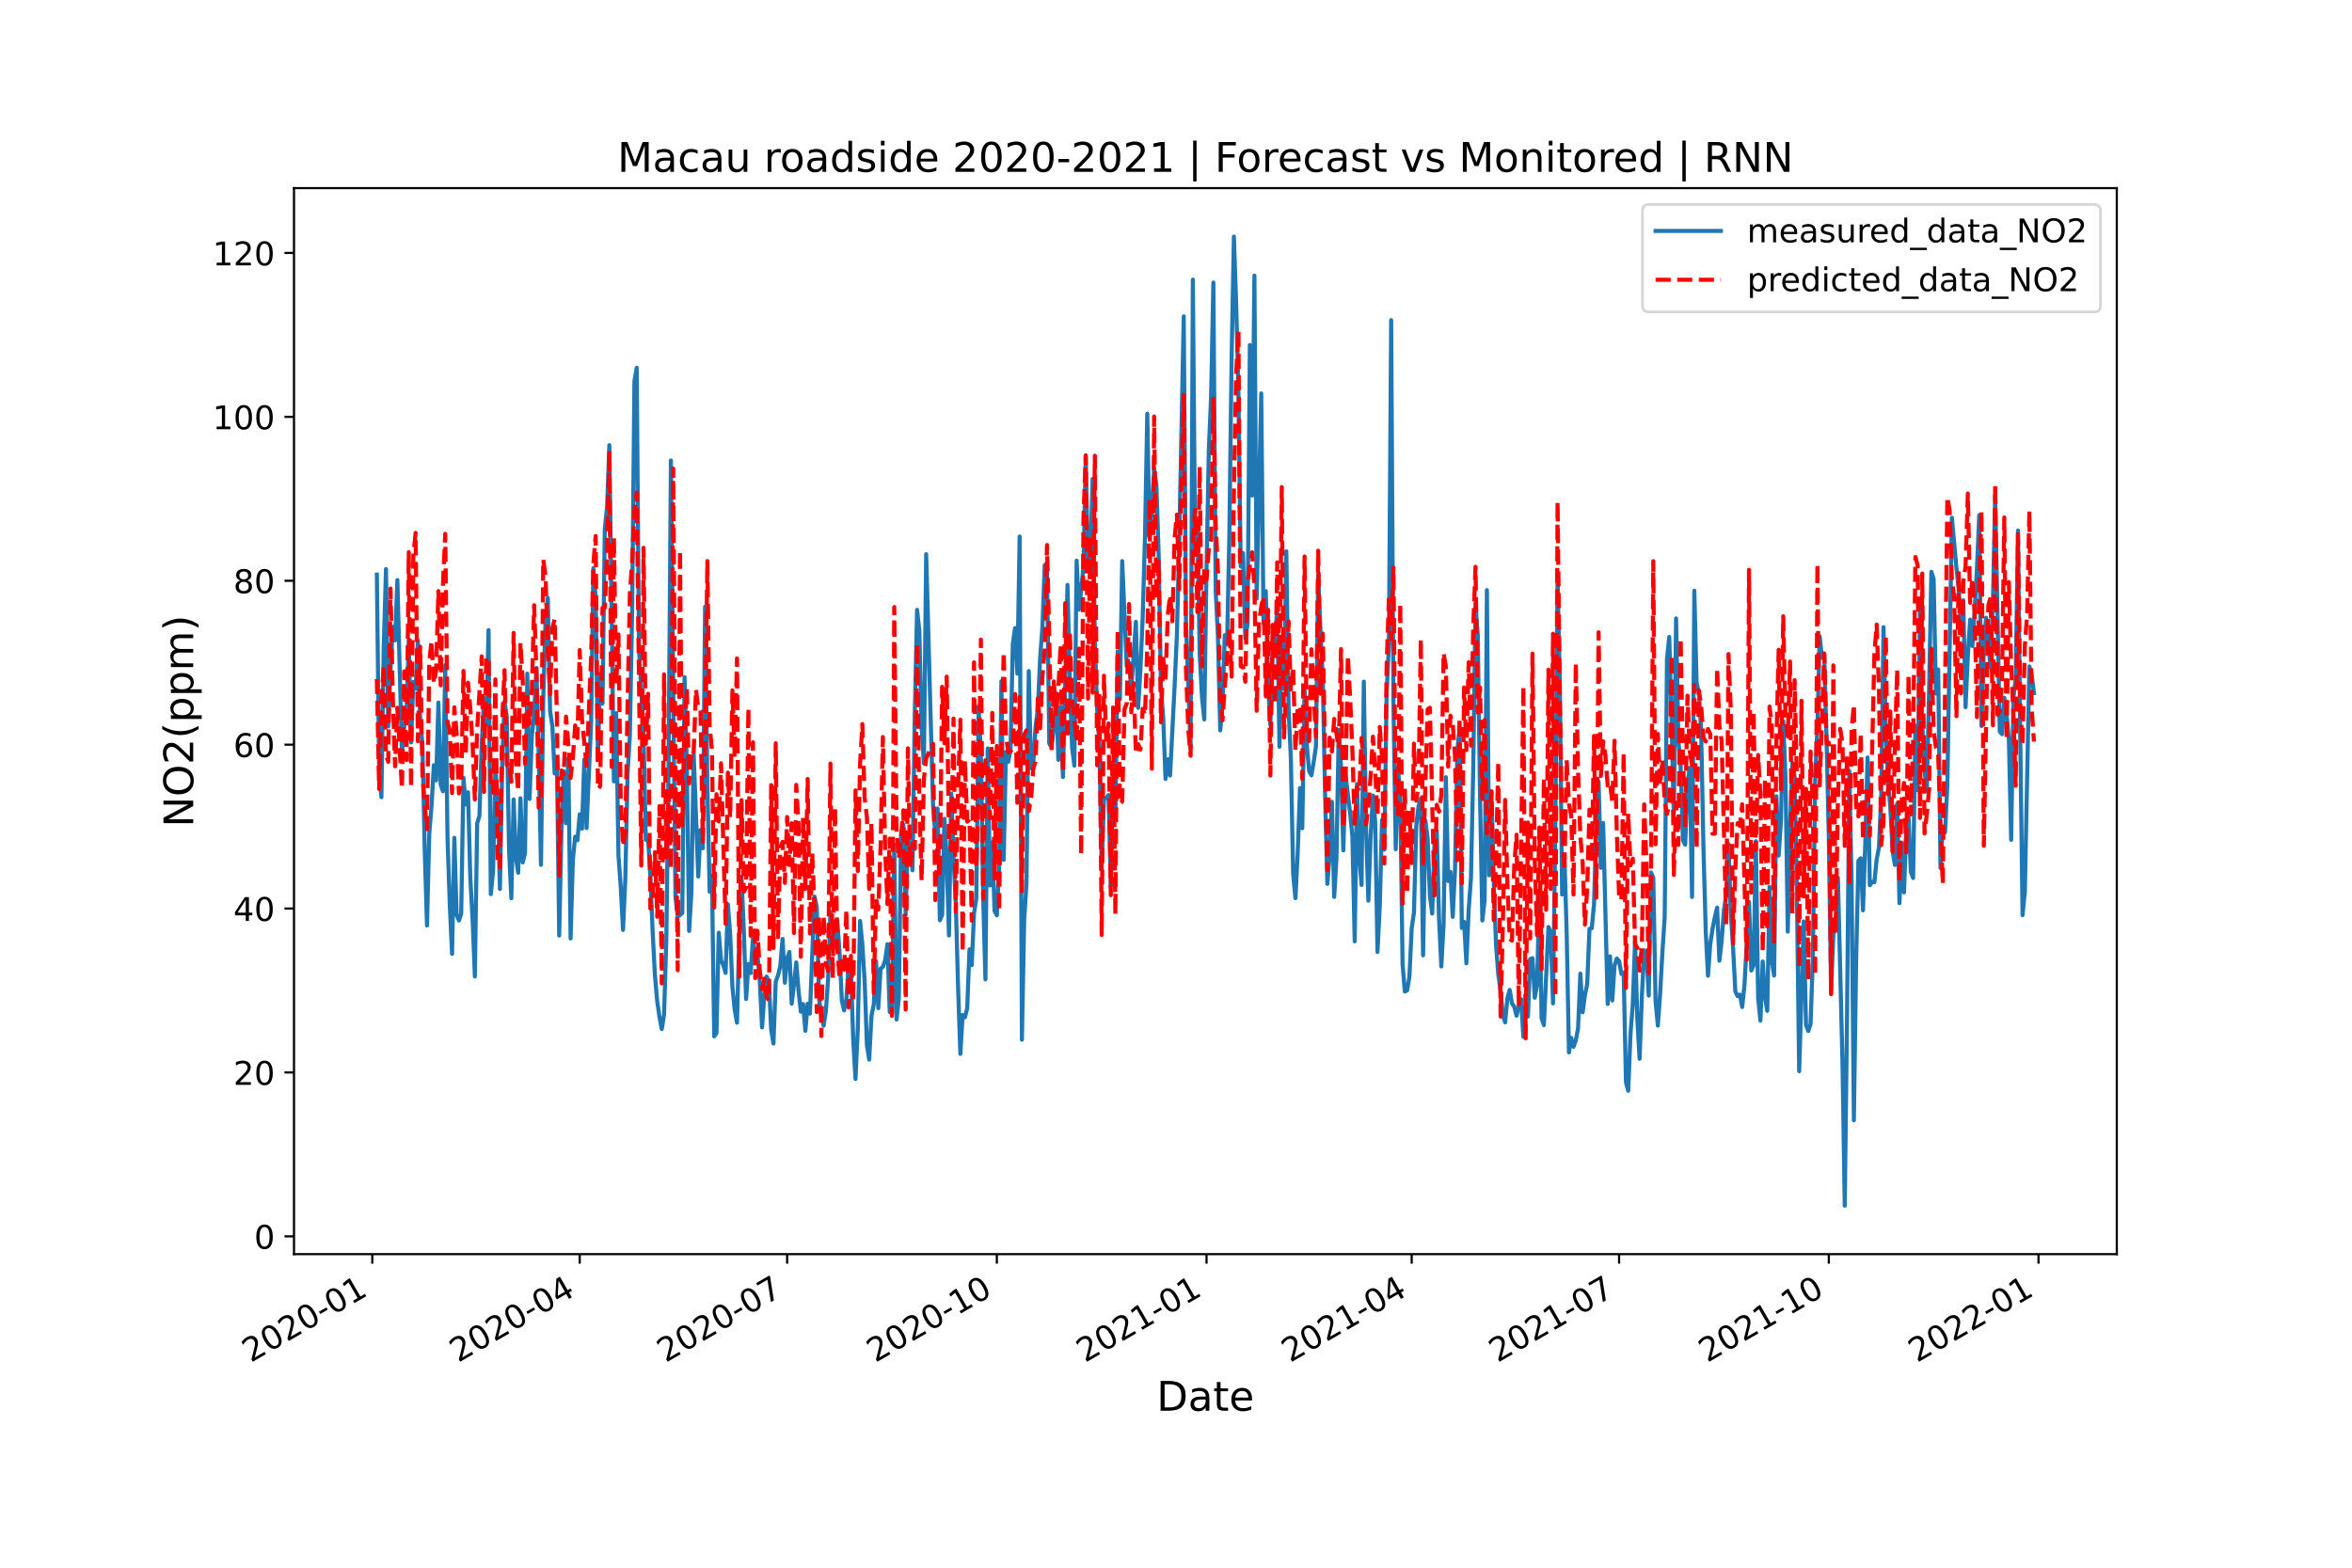 <?xml version="1.0" encoding="utf-8" standalone="no"?>
<!DOCTYPE svg PUBLIC "-//W3C//DTD SVG 1.1//EN"
  "http://www.w3.org/Graphics/SVG/1.1/DTD/svg11.dtd">
<!-- Created with matplotlib (https://matplotlib.org/) -->
<svg height="576pt" version="1.1" viewBox="0 0 864 576" width="864pt" xmlns="http://www.w3.org/2000/svg" xmlns:xlink="http://www.w3.org/1999/xlink">
 <defs>
  <style type="text/css">*{stroke-linecap:butt;stroke-linejoin:round;}</style>
 </defs>
 <g id="figure_1">
  <g id="patch_1">
   <path d="M 0 576 
L 864 576 
L 864 0 
L 0 0 
z
" style="fill:#ffffff;"/>
  </g>
  <g id="axes_1">
   <g id="patch_2">
    <path d="M 108 460.8 
L 777.6 460.8 
L 777.6 69.12 
L 108 69.12 
z
" style="fill:#ffffff;"/>
   </g>
   <g id="matplotlib.axis_1">
    <g id="xtick_1">
     <g id="line2d_1">
      <defs>
       <path d="M 0 0 
L 0 3.5 
" id="m8fc83e3310" style="stroke:#000000;stroke-width:0.8;"/>
      </defs>
      <g>
       <use style="stroke:#000000;stroke-width:0.8;" x="136.762" xlink:href="#m8fc83e3310" y="460.8"/>
      </g>
     </g>
     <g id="text_1">
      <!-- 2020-01 -->
      <g transform="translate(92.092 500.766)rotate(-30)scale(0.12 -0.12)">
       <defs>
        <path d="M 19.188 8.297 
L 53.609 8.297 
L 53.609 0 
L 7.328 0 
L 7.328 8.297 
Q 12.938 14.109 22.625 23.891 
Q 32.328 33.688 34.812 36.531 
Q 39.547 41.844 41.422 45.531 
Q 43.312 49.219 43.312 52.781 
Q 43.312 58.594 39.234 62.25 
Q 35.156 65.922 28.609 65.922 
Q 23.969 65.922 18.812 64.312 
Q 13.672 62.703 7.812 59.422 
L 7.812 69.391 
Q 13.766 71.781 18.938 73 
Q 24.125 74.219 28.422 74.219 
Q 39.75 74.219 46.484 68.547 
Q 53.219 62.891 53.219 53.422 
Q 53.219 48.922 51.531 44.891 
Q 49.859 40.875 45.406 35.406 
Q 44.188 33.984 37.641 27.219 
Q 31.109 20.453 19.188 8.297 
z
" id="DejaVuSans-50"/>
        <path d="M 31.781 66.406 
Q 24.172 66.406 20.328 58.906 
Q 16.5 51.422 16.5 36.375 
Q 16.5 21.391 20.328 13.891 
Q 24.172 6.391 31.781 6.391 
Q 39.453 6.391 43.281 13.891 
Q 47.125 21.391 47.125 36.375 
Q 47.125 51.422 43.281 58.906 
Q 39.453 66.406 31.781 66.406 
z
M 31.781 74.219 
Q 44.047 74.219 50.516 64.516 
Q 56.984 54.828 56.984 36.375 
Q 56.984 17.969 50.516 8.266 
Q 44.047 -1.422 31.781 -1.422 
Q 19.531 -1.422 13.062 8.266 
Q 6.594 17.969 6.594 36.375 
Q 6.594 54.828 13.062 64.516 
Q 19.531 74.219 31.781 74.219 
z
" id="DejaVuSans-48"/>
        <path d="M 4.891 31.391 
L 31.203 31.391 
L 31.203 23.391 
L 4.891 23.391 
z
" id="DejaVuSans-45"/>
        <path d="M 12.406 8.297 
L 28.516 8.297 
L 28.516 63.922 
L 10.984 60.406 
L 10.984 69.391 
L 28.422 72.906 
L 38.281 72.906 
L 38.281 8.297 
L 54.391 8.297 
L 54.391 0 
L 12.406 0 
z
" id="DejaVuSans-49"/>
       </defs>
       <use xlink:href="#DejaVuSans-50"/>
       <use x="63.623" xlink:href="#DejaVuSans-48"/>
       <use x="127.246" xlink:href="#DejaVuSans-50"/>
       <use x="190.869" xlink:href="#DejaVuSans-48"/>
       <use x="254.492" xlink:href="#DejaVuSans-45"/>
       <use x="290.576" xlink:href="#DejaVuSans-48"/>
       <use x="354.199" xlink:href="#DejaVuSans-49"/>
      </g>
     </g>
    </g>
    <g id="xtick_2">
     <g id="line2d_2">
      <g>
       <use style="stroke:#000000;stroke-width:0.8;" x="212.957" xlink:href="#m8fc83e3310" y="460.8"/>
      </g>
     </g>
     <g id="text_2">
      <!-- 2020-04 -->
      <g transform="translate(168.288 500.766)rotate(-30)scale(0.12 -0.12)">
       <defs>
        <path d="M 37.797 64.312 
L 12.891 25.391 
L 37.797 25.391 
z
M 35.203 72.906 
L 47.609 72.906 
L 47.609 25.391 
L 58.016 25.391 
L 58.016 17.188 
L 47.609 17.188 
L 47.609 0 
L 37.797 0 
L 37.797 17.188 
L 4.891 17.188 
L 4.891 26.703 
z
" id="DejaVuSans-52"/>
       </defs>
       <use xlink:href="#DejaVuSans-50"/>
       <use x="63.623" xlink:href="#DejaVuSans-48"/>
       <use x="127.246" xlink:href="#DejaVuSans-50"/>
       <use x="190.869" xlink:href="#DejaVuSans-48"/>
       <use x="254.492" xlink:href="#DejaVuSans-45"/>
       <use x="290.576" xlink:href="#DejaVuSans-48"/>
       <use x="354.199" xlink:href="#DejaVuSans-52"/>
      </g>
     </g>
    </g>
    <g id="xtick_3">
     <g id="line2d_3">
      <g>
       <use style="stroke:#000000;stroke-width:0.8;" x="289.153" xlink:href="#m8fc83e3310" y="460.8"/>
      </g>
     </g>
     <g id="text_3">
      <!-- 2020-07 -->
      <g transform="translate(244.483 500.766)rotate(-30)scale(0.12 -0.12)">
       <defs>
        <path d="M 8.203 72.906 
L 55.078 72.906 
L 55.078 68.703 
L 28.609 0 
L 18.312 0 
L 43.219 64.594 
L 8.203 64.594 
z
" id="DejaVuSans-55"/>
       </defs>
       <use xlink:href="#DejaVuSans-50"/>
       <use x="63.623" xlink:href="#DejaVuSans-48"/>
       <use x="127.246" xlink:href="#DejaVuSans-50"/>
       <use x="190.869" xlink:href="#DejaVuSans-48"/>
       <use x="254.492" xlink:href="#DejaVuSans-45"/>
       <use x="290.576" xlink:href="#DejaVuSans-48"/>
       <use x="354.199" xlink:href="#DejaVuSans-55"/>
      </g>
     </g>
    </g>
    <g id="xtick_4">
     <g id="line2d_4">
      <g>
       <use style="stroke:#000000;stroke-width:0.8;" x="366.186" xlink:href="#m8fc83e3310" y="460.8"/>
      </g>
     </g>
     <g id="text_4">
      <!-- 2020-10 -->
      <g transform="translate(321.516 500.766)rotate(-30)scale(0.12 -0.12)">
       <use xlink:href="#DejaVuSans-50"/>
       <use x="63.623" xlink:href="#DejaVuSans-48"/>
       <use x="127.246" xlink:href="#DejaVuSans-50"/>
       <use x="190.869" xlink:href="#DejaVuSans-48"/>
       <use x="254.492" xlink:href="#DejaVuSans-45"/>
       <use x="290.576" xlink:href="#DejaVuSans-49"/>
       <use x="354.199" xlink:href="#DejaVuSans-48"/>
      </g>
     </g>
    </g>
    <g id="xtick_5">
     <g id="line2d_5">
      <g>
       <use style="stroke:#000000;stroke-width:0.8;" x="443.219" xlink:href="#m8fc83e3310" y="460.8"/>
      </g>
     </g>
     <g id="text_5">
      <!-- 2021-01 -->
      <g transform="translate(398.549 500.766)rotate(-30)scale(0.12 -0.12)">
       <use xlink:href="#DejaVuSans-50"/>
       <use x="63.623" xlink:href="#DejaVuSans-48"/>
       <use x="127.246" xlink:href="#DejaVuSans-50"/>
       <use x="190.869" xlink:href="#DejaVuSans-49"/>
       <use x="254.492" xlink:href="#DejaVuSans-45"/>
       <use x="290.576" xlink:href="#DejaVuSans-48"/>
       <use x="354.199" xlink:href="#DejaVuSans-49"/>
      </g>
     </g>
    </g>
    <g id="xtick_6">
     <g id="line2d_6">
      <g>
       <use style="stroke:#000000;stroke-width:0.8;" x="518.577" xlink:href="#m8fc83e3310" y="460.8"/>
      </g>
     </g>
     <g id="text_6">
      <!-- 2021-04 -->
      <g transform="translate(473.907 500.766)rotate(-30)scale(0.12 -0.12)">
       <use xlink:href="#DejaVuSans-50"/>
       <use x="63.623" xlink:href="#DejaVuSans-48"/>
       <use x="127.246" xlink:href="#DejaVuSans-50"/>
       <use x="190.869" xlink:href="#DejaVuSans-49"/>
       <use x="254.492" xlink:href="#DejaVuSans-45"/>
       <use x="290.576" xlink:href="#DejaVuSans-48"/>
       <use x="354.199" xlink:href="#DejaVuSans-52"/>
      </g>
     </g>
    </g>
    <g id="xtick_7">
     <g id="line2d_7">
      <g>
       <use style="stroke:#000000;stroke-width:0.8;" x="594.772" xlink:href="#m8fc83e3310" y="460.8"/>
      </g>
     </g>
     <g id="text_7">
      <!-- 2021-07 -->
      <g transform="translate(550.103 500.766)rotate(-30)scale(0.12 -0.12)">
       <use xlink:href="#DejaVuSans-50"/>
       <use x="63.623" xlink:href="#DejaVuSans-48"/>
       <use x="127.246" xlink:href="#DejaVuSans-50"/>
       <use x="190.869" xlink:href="#DejaVuSans-49"/>
       <use x="254.492" xlink:href="#DejaVuSans-45"/>
       <use x="290.576" xlink:href="#DejaVuSans-48"/>
       <use x="354.199" xlink:href="#DejaVuSans-55"/>
      </g>
     </g>
    </g>
    <g id="xtick_8">
     <g id="line2d_8">
      <g>
       <use style="stroke:#000000;stroke-width:0.8;" x="671.805" xlink:href="#m8fc83e3310" y="460.8"/>
      </g>
     </g>
     <g id="text_8">
      <!-- 2021-10 -->
      <g transform="translate(627.136 500.766)rotate(-30)scale(0.12 -0.12)">
       <use xlink:href="#DejaVuSans-50"/>
       <use x="63.623" xlink:href="#DejaVuSans-48"/>
       <use x="127.246" xlink:href="#DejaVuSans-50"/>
       <use x="190.869" xlink:href="#DejaVuSans-49"/>
       <use x="254.492" xlink:href="#DejaVuSans-45"/>
       <use x="290.576" xlink:href="#DejaVuSans-49"/>
       <use x="354.199" xlink:href="#DejaVuSans-48"/>
      </g>
     </g>
    </g>
    <g id="xtick_9">
     <g id="line2d_9">
      <g>
       <use style="stroke:#000000;stroke-width:0.8;" x="748.838" xlink:href="#m8fc83e3310" y="460.8"/>
      </g>
     </g>
     <g id="text_9">
      <!-- 2022-01 -->
      <g transform="translate(704.168 500.766)rotate(-30)scale(0.12 -0.12)">
       <use xlink:href="#DejaVuSans-50"/>
       <use x="63.623" xlink:href="#DejaVuSans-48"/>
       <use x="127.246" xlink:href="#DejaVuSans-50"/>
       <use x="190.869" xlink:href="#DejaVuSans-50"/>
       <use x="254.492" xlink:href="#DejaVuSans-45"/>
       <use x="290.576" xlink:href="#DejaVuSans-48"/>
       <use x="354.199" xlink:href="#DejaVuSans-49"/>
      </g>
     </g>
    </g>
    <g id="text_10">
     <!-- Date -->
     <g transform="translate(424.874 518.325)scale(0.15 -0.15)">
      <defs>
       <path d="M 19.672 64.797 
L 19.672 8.109 
L 31.594 8.109 
Q 46.688 8.109 53.688 14.938 
Q 60.688 21.781 60.688 36.531 
Q 60.688 51.172 53.688 57.984 
Q 46.688 64.797 31.594 64.797 
z
M 9.812 72.906 
L 30.078 72.906 
Q 51.266 72.906 61.172 64.094 
Q 71.094 55.281 71.094 36.531 
Q 71.094 17.672 61.125 8.828 
Q 51.172 0 30.078 0 
L 9.812 0 
z
" id="DejaVuSans-68"/>
       <path d="M 34.281 27.484 
Q 23.391 27.484 19.188 25 
Q 14.984 22.516 14.984 16.5 
Q 14.984 11.719 18.141 8.906 
Q 21.297 6.109 26.703 6.109 
Q 34.188 6.109 38.703 11.406 
Q 43.219 16.703 43.219 25.484 
L 43.219 27.484 
z
M 52.203 31.203 
L 52.203 0 
L 43.219 0 
L 43.219 8.297 
Q 40.141 3.328 35.547 0.953 
Q 30.953 -1.422 24.312 -1.422 
Q 15.922 -1.422 10.953 3.297 
Q 6 8.016 6 15.922 
Q 6 25.141 12.172 29.828 
Q 18.359 34.516 30.609 34.516 
L 43.219 34.516 
L 43.219 35.406 
Q 43.219 41.609 39.141 45 
Q 35.062 48.391 27.688 48.391 
Q 23 48.391 18.547 47.266 
Q 14.109 46.141 10.016 43.891 
L 10.016 52.203 
Q 14.938 54.109 19.578 55.047 
Q 24.219 56 28.609 56 
Q 40.484 56 46.344 49.844 
Q 52.203 43.703 52.203 31.203 
z
" id="DejaVuSans-97"/>
       <path d="M 18.312 70.219 
L 18.312 54.688 
L 36.812 54.688 
L 36.812 47.703 
L 18.312 47.703 
L 18.312 18.016 
Q 18.312 11.328 20.141 9.422 
Q 21.969 7.516 27.594 7.516 
L 36.812 7.516 
L 36.812 0 
L 27.594 0 
Q 17.188 0 13.234 3.875 
Q 9.281 7.766 9.281 18.016 
L 9.281 47.703 
L 2.688 47.703 
L 2.688 54.688 
L 9.281 54.688 
L 9.281 70.219 
z
" id="DejaVuSans-116"/>
       <path d="M 56.203 29.594 
L 56.203 25.203 
L 14.891 25.203 
Q 15.484 15.922 20.484 11.062 
Q 25.484 6.203 34.422 6.203 
Q 39.594 6.203 44.453 7.469 
Q 49.312 8.734 54.109 11.281 
L 54.109 2.781 
Q 49.266 0.734 44.188 -0.344 
Q 39.109 -1.422 33.891 -1.422 
Q 20.797 -1.422 13.156 6.188 
Q 5.516 13.812 5.516 26.812 
Q 5.516 40.234 12.766 48.109 
Q 20.016 56 32.328 56 
Q 43.359 56 49.781 48.891 
Q 56.203 41.797 56.203 29.594 
z
M 47.219 32.234 
Q 47.125 39.594 43.094 43.984 
Q 39.062 48.391 32.422 48.391 
Q 24.906 48.391 20.391 44.141 
Q 15.875 39.891 15.188 32.172 
z
" id="DejaVuSans-101"/>
      </defs>
      <use xlink:href="#DejaVuSans-68"/>
      <use x="77.002" xlink:href="#DejaVuSans-97"/>
      <use x="138.281" xlink:href="#DejaVuSans-116"/>
      <use x="177.49" xlink:href="#DejaVuSans-101"/>
     </g>
    </g>
   </g>
   <g id="matplotlib.axis_2">
    <g id="ytick_1">
     <g id="line2d_10">
      <defs>
       <path d="M 0 0 
L -3.5 0 
" id="m7d9990713b" style="stroke:#000000;stroke-width:0.8;"/>
      </defs>
      <g>
       <use style="stroke:#000000;stroke-width:0.8;" x="108" xlink:href="#m7d9990713b" y="454.254"/>
      </g>
     </g>
     <g id="text_11">
      <!-- 0 -->
      <g transform="translate(93.365 458.813)scale(0.12 -0.12)">
       <use xlink:href="#DejaVuSans-48"/>
      </g>
     </g>
    </g>
    <g id="ytick_2">
     <g id="line2d_11">
      <g>
       <use style="stroke:#000000;stroke-width:0.8;" x="108" xlink:href="#m7d9990713b" y="394.035"/>
      </g>
     </g>
     <g id="text_12">
      <!-- 20 -->
      <g transform="translate(85.73 398.594)scale(0.12 -0.12)">
       <use xlink:href="#DejaVuSans-50"/>
       <use x="63.623" xlink:href="#DejaVuSans-48"/>
      </g>
     </g>
    </g>
    <g id="ytick_3">
     <g id="line2d_12">
      <g>
       <use style="stroke:#000000;stroke-width:0.8;" x="108" xlink:href="#m7d9990713b" y="333.816"/>
      </g>
     </g>
     <g id="text_13">
      <!-- 40 -->
      <g transform="translate(85.73 338.375)scale(0.12 -0.12)">
       <use xlink:href="#DejaVuSans-52"/>
       <use x="63.623" xlink:href="#DejaVuSans-48"/>
      </g>
     </g>
    </g>
    <g id="ytick_4">
     <g id="line2d_13">
      <g>
       <use style="stroke:#000000;stroke-width:0.8;" x="108" xlink:href="#m7d9990713b" y="273.597"/>
      </g>
     </g>
     <g id="text_14">
      <!-- 60 -->
      <g transform="translate(85.73 278.156)scale(0.12 -0.12)">
       <defs>
        <path d="M 33.016 40.375 
Q 26.375 40.375 22.484 35.828 
Q 18.609 31.297 18.609 23.391 
Q 18.609 15.531 22.484 10.953 
Q 26.375 6.391 33.016 6.391 
Q 39.656 6.391 43.531 10.953 
Q 47.406 15.531 47.406 23.391 
Q 47.406 31.297 43.531 35.828 
Q 39.656 40.375 33.016 40.375 
z
M 52.594 71.297 
L 52.594 62.312 
Q 48.875 64.062 45.094 64.984 
Q 41.312 65.922 37.594 65.922 
Q 27.828 65.922 22.672 59.328 
Q 17.531 52.734 16.797 39.406 
Q 19.672 43.656 24.016 45.922 
Q 28.375 48.188 33.594 48.188 
Q 44.578 48.188 50.953 41.516 
Q 57.328 34.859 57.328 23.391 
Q 57.328 12.156 50.688 5.359 
Q 44.047 -1.422 33.016 -1.422 
Q 20.359 -1.422 13.672 8.266 
Q 6.984 17.969 6.984 36.375 
Q 6.984 53.656 15.188 63.938 
Q 23.391 74.219 37.203 74.219 
Q 40.922 74.219 44.703 73.484 
Q 48.484 72.75 52.594 71.297 
z
" id="DejaVuSans-54"/>
       </defs>
       <use xlink:href="#DejaVuSans-54"/>
       <use x="63.623" xlink:href="#DejaVuSans-48"/>
      </g>
     </g>
    </g>
    <g id="ytick_5">
     <g id="line2d_14">
      <g>
       <use style="stroke:#000000;stroke-width:0.8;" x="108" xlink:href="#m7d9990713b" y="213.378"/>
      </g>
     </g>
     <g id="text_15">
      <!-- 80 -->
      <g transform="translate(85.73 217.937)scale(0.12 -0.12)">
       <defs>
        <path d="M 31.781 34.625 
Q 24.75 34.625 20.719 30.859 
Q 16.703 27.094 16.703 20.516 
Q 16.703 13.922 20.719 10.156 
Q 24.75 6.391 31.781 6.391 
Q 38.812 6.391 42.859 10.172 
Q 46.922 13.969 46.922 20.516 
Q 46.922 27.094 42.891 30.859 
Q 38.875 34.625 31.781 34.625 
z
M 21.922 38.812 
Q 15.578 40.375 12.031 44.719 
Q 8.5 49.078 8.5 55.328 
Q 8.5 64.062 14.719 69.141 
Q 20.953 74.219 31.781 74.219 
Q 42.672 74.219 48.875 69.141 
Q 55.078 64.062 55.078 55.328 
Q 55.078 49.078 51.531 44.719 
Q 48 40.375 41.703 38.812 
Q 48.828 37.156 52.797 32.312 
Q 56.781 27.484 56.781 20.516 
Q 56.781 9.906 50.312 4.234 
Q 43.844 -1.422 31.781 -1.422 
Q 19.734 -1.422 13.25 4.234 
Q 6.781 9.906 6.781 20.516 
Q 6.781 27.484 10.781 32.312 
Q 14.797 37.156 21.922 38.812 
z
M 18.312 54.391 
Q 18.312 48.734 21.844 45.562 
Q 25.391 42.391 31.781 42.391 
Q 38.141 42.391 41.719 45.562 
Q 45.312 48.734 45.312 54.391 
Q 45.312 60.062 41.719 63.234 
Q 38.141 66.406 31.781 66.406 
Q 25.391 66.406 21.844 63.234 
Q 18.312 60.062 18.312 54.391 
z
" id="DejaVuSans-56"/>
       </defs>
       <use xlink:href="#DejaVuSans-56"/>
       <use x="63.623" xlink:href="#DejaVuSans-48"/>
      </g>
     </g>
    </g>
    <g id="ytick_6">
     <g id="line2d_15">
      <g>
       <use style="stroke:#000000;stroke-width:0.8;" x="108" xlink:href="#m7d9990713b" y="153.159"/>
      </g>
     </g>
     <g id="text_16">
      <!-- 100 -->
      <g transform="translate(78.095 157.718)scale(0.12 -0.12)">
       <use xlink:href="#DejaVuSans-49"/>
       <use x="63.623" xlink:href="#DejaVuSans-48"/>
       <use x="127.246" xlink:href="#DejaVuSans-48"/>
      </g>
     </g>
    </g>
    <g id="ytick_7">
     <g id="line2d_16">
      <g>
       <use style="stroke:#000000;stroke-width:0.8;" x="108" xlink:href="#m7d9990713b" y="92.94"/>
      </g>
     </g>
     <g id="text_17">
      <!-- 120 -->
      <g transform="translate(78.095 97.5)scale(0.12 -0.12)">
       <use xlink:href="#DejaVuSans-49"/>
       <use x="63.623" xlink:href="#DejaVuSans-50"/>
       <use x="127.246" xlink:href="#DejaVuSans-48"/>
      </g>
     </g>
    </g>
    <g id="text_18">
     <!-- NO2(ppm) -->
     <g transform="translate(70.975 303.927)rotate(-90)scale(0.15 -0.15)">
      <defs>
       <path d="M 9.812 72.906 
L 23.094 72.906 
L 55.422 11.922 
L 55.422 72.906 
L 64.984 72.906 
L 64.984 0 
L 51.703 0 
L 19.391 60.984 
L 19.391 0 
L 9.812 0 
z
" id="DejaVuSans-78"/>
       <path d="M 39.406 66.219 
Q 28.656 66.219 22.328 58.203 
Q 16.016 50.203 16.016 36.375 
Q 16.016 22.609 22.328 14.594 
Q 28.656 6.594 39.406 6.594 
Q 50.141 6.594 56.422 14.594 
Q 62.703 22.609 62.703 36.375 
Q 62.703 50.203 56.422 58.203 
Q 50.141 66.219 39.406 66.219 
z
M 39.406 74.219 
Q 54.734 74.219 63.906 63.938 
Q 73.094 53.656 73.094 36.375 
Q 73.094 19.141 63.906 8.859 
Q 54.734 -1.422 39.406 -1.422 
Q 24.031 -1.422 14.812 8.828 
Q 5.609 19.094 5.609 36.375 
Q 5.609 53.656 14.812 63.938 
Q 24.031 74.219 39.406 74.219 
z
" id="DejaVuSans-79"/>
       <path d="M 31 75.875 
Q 24.469 64.656 21.281 53.656 
Q 18.109 42.672 18.109 31.391 
Q 18.109 20.125 21.312 9.062 
Q 24.516 -2 31 -13.188 
L 23.188 -13.188 
Q 15.875 -1.703 12.234 9.375 
Q 8.594 20.453 8.594 31.391 
Q 8.594 42.281 12.203 53.312 
Q 15.828 64.359 23.188 75.875 
z
" id="DejaVuSans-40"/>
       <path d="M 18.109 8.203 
L 18.109 -20.797 
L 9.078 -20.797 
L 9.078 54.688 
L 18.109 54.688 
L 18.109 46.391 
Q 20.953 51.266 25.266 53.625 
Q 29.594 56 35.594 56 
Q 45.562 56 51.781 48.094 
Q 58.016 40.188 58.016 27.297 
Q 58.016 14.406 51.781 6.484 
Q 45.562 -1.422 35.594 -1.422 
Q 29.594 -1.422 25.266 0.953 
Q 20.953 3.328 18.109 8.203 
z
M 48.688 27.297 
Q 48.688 37.203 44.609 42.844 
Q 40.531 48.484 33.406 48.484 
Q 26.266 48.484 22.188 42.844 
Q 18.109 37.203 18.109 27.297 
Q 18.109 17.391 22.188 11.75 
Q 26.266 6.109 33.406 6.109 
Q 40.531 6.109 44.609 11.75 
Q 48.688 17.391 48.688 27.297 
z
" id="DejaVuSans-112"/>
       <path d="M 52 44.188 
Q 55.375 50.25 60.062 53.125 
Q 64.75 56 71.094 56 
Q 79.641 56 84.281 50.016 
Q 88.922 44.047 88.922 33.016 
L 88.922 0 
L 79.891 0 
L 79.891 32.719 
Q 79.891 40.578 77.094 44.375 
Q 74.312 48.188 68.609 48.188 
Q 61.625 48.188 57.562 43.547 
Q 53.516 38.922 53.516 30.906 
L 53.516 0 
L 44.484 0 
L 44.484 32.719 
Q 44.484 40.625 41.703 44.406 
Q 38.922 48.188 33.109 48.188 
Q 26.219 48.188 22.156 43.531 
Q 18.109 38.875 18.109 30.906 
L 18.109 0 
L 9.078 0 
L 9.078 54.688 
L 18.109 54.688 
L 18.109 46.188 
Q 21.188 51.219 25.484 53.609 
Q 29.781 56 35.688 56 
Q 41.656 56 45.828 52.969 
Q 50 49.953 52 44.188 
z
" id="DejaVuSans-109"/>
       <path d="M 8.016 75.875 
L 15.828 75.875 
Q 23.141 64.359 26.781 53.312 
Q 30.422 42.281 30.422 31.391 
Q 30.422 20.453 26.781 9.375 
Q 23.141 -1.703 15.828 -13.188 
L 8.016 -13.188 
Q 14.5 -2 17.703 9.062 
Q 20.906 20.125 20.906 31.391 
Q 20.906 42.672 17.703 53.656 
Q 14.5 64.656 8.016 75.875 
z
" id="DejaVuSans-41"/>
      </defs>
      <use xlink:href="#DejaVuSans-78"/>
      <use x="74.805" xlink:href="#DejaVuSans-79"/>
      <use x="153.516" xlink:href="#DejaVuSans-50"/>
      <use x="217.139" xlink:href="#DejaVuSans-40"/>
      <use x="256.152" xlink:href="#DejaVuSans-112"/>
      <use x="319.629" xlink:href="#DejaVuSans-112"/>
      <use x="383.105" xlink:href="#DejaVuSans-109"/>
      <use x="480.518" xlink:href="#DejaVuSans-41"/>
     </g>
    </g>
   </g>
   <g id="line2d_17">
    <path clip-path="url(#p5f002c7858)" d="M 138.436 211.116 
L 139.274 282.896 
L 140.111 292.918 
L 140.948 238.312 
L 141.786 209.092 
L 142.623 266.898 
L 143.46 246.317 
L 144.298 230.237 
L 145.135 235.251 
L 145.972 213.109 
L 147.647 277.13 
L 148.484 266.778 
L 149.321 263.981 
L 150.159 234.902 
L 150.996 272.773 
L 151.833 250.556 
L 152.671 253.072 
L 153.508 235.359 
L 154.345 264.002 
L 155.183 273.427 
L 156.02 312.36 
L 156.857 340.04 
L 157.695 306.168 
L 158.532 295.998 
L 159.369 281.153 
L 160.207 286.736 
L 161.044 258.136 
L 161.881 288.234 
L 162.718 290.734 
L 163.556 244.364 
L 164.393 307.999 
L 165.23 332.511 
L 166.068 350.472 
L 166.905 307.824 
L 167.742 336.037 
L 168.58 338.214 
L 169.417 335.766 
L 170.254 285.776 
L 171.092 295.578 
L 171.929 291.097 
L 172.766 322.61 
L 173.604 337.799 
L 174.441 358.786 
L 175.278 302.499 
L 176.115 299.793 
L 176.953 273.613 
L 177.79 256.608 
L 178.627 266.325 
L 179.465 231.51 
L 180.302 328.525 
L 181.139 319.855 
L 181.977 281.578 
L 182.814 293.578 
L 183.651 326.639 
L 184.489 281.342 
L 185.326 257.679 
L 186.163 263.488 
L 187.001 312.355 
L 187.838 330.03 
L 188.675 293.734 
L 189.513 315.089 
L 190.35 320.669 
L 191.187 293.314 
L 192.024 316.872 
L 192.862 313.357 
L 193.699 247.49 
L 194.536 293.541 
L 195.374 270.528 
L 196.211 262.122 
L 197.048 245.43 
L 197.886 276.903 
L 198.723 317.754 
L 199.56 256.952 
L 200.398 227.812 
L 201.235 219.689 
L 202.072 261.2 
L 202.91 266.802 
L 203.747 284.201 
L 204.584 279.293 
L 205.421 343.73 
L 206.259 304.508 
L 207.096 283.354 
L 207.933 302.48 
L 208.771 278.611 
L 209.608 344.811 
L 210.445 315.867 
L 211.283 307.407 
L 212.12 308.749 
L 212.957 299.171 
L 213.795 304.461 
L 214.632 279.118 
L 215.469 304.251 
L 217.144 265.375 
L 217.981 208.764 
L 218.819 219.448 
L 219.656 278.219 
L 220.493 247.607 
L 221.33 258.499 
L 222.168 194.346 
L 223.005 186.358 
L 223.842 163.56 
L 225.517 287.106 
L 226.354 262.03 
L 227.192 314.298 
L 228.029 325.879 
L 228.866 341.681 
L 229.704 322.985 
L 230.541 284.307 
L 231.378 270.283 
L 232.216 224.618 
L 233.053 140.132 
L 233.89 135.118 
L 234.727 238.402 
L 236.402 269.12 
L 237.239 308.605 
L 238.077 308.003 
L 238.914 322.169 
L 239.751 342.427 
L 240.589 358.418 
L 241.426 367.89 
L 242.263 373.713 
L 243.101 378.114 
L 243.938 372.815 
L 244.775 345.389 
L 245.613 280.295 
L 246.45 169.171 
L 248.124 329.599 
L 248.962 336.783 
L 249.799 336.241 
L 250.636 335.448 
L 251.474 248.787 
L 252.311 281.842 
L 253.148 342.049 
L 253.986 327.926 
L 254.823 276.915 
L 256.498 322.056 
L 257.335 304.94 
L 258.172 311.666 
L 259.01 222.908 
L 259.847 288.194 
L 260.684 327.631 
L 261.522 321.726 
L 262.359 380.787 
L 263.196 379.61 
L 264.033 342.67 
L 264.871 352.887 
L 265.708 354.588 
L 266.545 357.467 
L 267.383 332.247 
L 268.22 343.073 
L 269.057 362.689 
L 269.895 370.954 
L 270.732 375.765 
L 271.569 343.519 
L 272.407 322.181 
L 273.244 342.007 
L 274.081 367.055 
L 274.919 354.196 
L 275.756 357.512 
L 276.593 344.583 
L 277.43 351.746 
L 278.268 350.705 
L 279.105 360.543 
L 279.942 377.494 
L 280.78 365.791 
L 281.617 358.812 
L 282.454 360.531 
L 283.292 378.353 
L 284.129 383.424 
L 284.966 360.628 
L 285.804 358.394 
L 286.641 354.881 
L 287.478 344.981 
L 288.316 361.071 
L 289.153 352.161 
L 289.99 349.755 
L 290.828 368.791 
L 291.665 361.807 
L 292.502 353.618 
L 293.339 363.944 
L 294.177 371.723 
L 295.014 368.909 
L 295.851 378.737 
L 296.689 368.8 
L 297.526 372.43 
L 299.201 329.405 
L 300.038 333.29 
L 300.875 366.961 
L 301.713 373.128 
L 302.55 376.874 
L 303.387 371.581 
L 304.225 359.252 
L 305.062 335.129 
L 305.899 345.792 
L 306.736 345.932 
L 307.574 338.167 
L 308.411 350.031 
L 309.248 367.715 
L 310.086 371.249 
L 310.923 366.869 
L 311.76 354.196 
L 312.598 356.597 
L 313.435 382.313 
L 314.272 396.416 
L 315.11 377.916 
L 315.947 338.377 
L 316.784 347.01 
L 317.622 360.411 
L 318.459 383.978 
L 319.296 389.315 
L 320.134 373.218 
L 320.971 369.119 
L 321.808 353.236 
L 322.645 370.414 
L 323.483 355.897 
L 324.32 355.267 
L 325.157 352.824 
L 325.995 346.908 
L 326.832 371.812 
L 327.669 372.293 
L 328.507 310.239 
L 329.344 374.565 
L 330.181 366.673 
L 331.019 305.984 
L 331.856 303.069 
L 332.693 336.099 
L 333.531 307.14 
L 334.368 312.103 
L 335.205 319.773 
L 336.042 262.077 
L 336.88 224.078 
L 337.717 231.755 
L 338.554 267.542 
L 339.392 280.446 
L 340.229 203.622 
L 342.741 295.508 
L 343.578 306.621 
L 344.416 297.053 
L 345.253 338.125 
L 346.09 336.144 
L 346.928 300.812 
L 347.765 314.794 
L 348.602 343.717 
L 349.439 291.548 
L 350.277 314.737 
L 351.114 332.021 
L 351.951 362.795 
L 352.789 387.214 
L 353.626 372.909 
L 354.463 373.77 
L 355.301 370.435 
L 356.138 348.819 
L 356.975 354.592 
L 357.813 335.455 
L 358.65 330.191 
L 359.487 259.4 
L 360.325 276.663 
L 361.162 329.349 
L 361.999 359.835 
L 362.837 274.99 
L 363.674 325.353 
L 364.511 309.501 
L 365.348 334.735 
L 366.186 336.299 
L 367.023 318.836 
L 367.86 250.282 
L 368.698 315.94 
L 369.535 276.274 
L 370.372 279.918 
L 371.21 275.509 
L 372.047 236.624 
L 372.884 230.777 
L 373.722 247.482 
L 374.559 197.127 
L 375.396 382.015 
L 376.234 337.974 
L 377.071 324.801 
L 377.908 246.579 
L 378.745 282.264 
L 379.583 280.278 
L 380.42 266.997 
L 381.257 260.351 
L 382.095 241.73 
L 382.932 230.291 
L 383.769 207.672 
L 384.607 208.163 
L 385.444 273.13 
L 386.281 274.653 
L 387.119 267.07 
L 387.956 254.768 
L 388.793 279.17 
L 389.631 259.639 
L 390.468 285.498 
L 392.143 214.903 
L 392.98 248.652 
L 393.817 274.533 
L 394.654 281.33 
L 395.492 206.012 
L 396.329 223.932 
L 397.166 216.906 
L 398.004 208.325 
L 398.841 167.312 
L 399.678 208.877 
L 400.516 205.955 
L 401.353 175.987 
L 402.19 234.279 
L 403.028 260.544 
L 403.865 274.06 
L 404.702 319.665 
L 405.54 293.503 
L 406.377 293.248 
L 407.214 292.114 
L 408.051 325.476 
L 408.889 283.08 
L 409.726 300.965 
L 410.563 239.383 
L 411.401 256.893 
L 412.238 206.156 
L 413.913 244.855 
L 414.75 243.508 
L 415.587 253.04 
L 417.262 228.472 
L 418.099 260.089 
L 418.937 245.777 
L 419.774 226.548 
L 420.611 196.872 
L 421.448 151.999 
L 422.286 197.759 
L 423.123 187.808 
L 423.96 172.352 
L 424.798 178.128 
L 425.635 203.882 
L 426.472 252.585 
L 427.31 263.915 
L 428.147 286.203 
L 428.984 278.962 
L 429.822 284.941 
L 431.496 251.851 
L 432.334 232.963 
L 433.171 199.634 
L 434.846 116.221 
L 435.683 229.201 
L 437.357 274.868 
L 438.195 102.734 
L 439.032 203.313 
L 439.869 191.452 
L 440.707 240.522 
L 441.544 256.181 
L 442.381 264.327 
L 443.219 208.599 
L 444.056 165.437 
L 444.893 145.611 
L 445.731 103.815 
L 446.568 216.8 
L 447.405 233.746 
L 448.243 268.363 
L 449.08 259.398 
L 449.917 233.385 
L 450.754 236.831 
L 451.592 197.04 
L 452.429 131.467 
L 453.266 86.924 
L 454.104 111.528 
L 454.941 144.054 
L 455.778 208.165 
L 456.616 203.248 
L 457.453 234.589 
L 458.29 229.122 
L 459.128 126.778 
L 459.965 182.051 
L 460.802 101.263 
L 461.64 219.958 
L 463.314 144.564 
L 464.152 229.112 
L 464.989 217.191 
L 465.826 251.398 
L 466.663 266.405 
L 467.501 238.371 
L 468.338 235.121 
L 469.175 223.984 
L 470.013 274.365 
L 470.85 236.213 
L 471.687 253.093 
L 472.525 202.559 
L 473.362 260.551 
L 474.199 278.972 
L 475.037 321.082 
L 475.874 329.997 
L 476.711 313.251 
L 477.549 289.559 
L 478.386 304.315 
L 479.223 253.381 
L 480.06 273.696 
L 480.898 283.312 
L 481.735 284.861 
L 482.572 280.005 
L 483.41 274.273 
L 484.247 211.203 
L 485.084 232.333 
L 485.922 249.372 
L 486.759 291.795 
L 487.596 324.749 
L 488.434 314.508 
L 489.271 294.588 
L 490.108 329.53 
L 490.946 315.454 
L 491.783 268.141 
L 492.62 281.736 
L 493.457 312.452 
L 494.295 284.875 
L 495.969 298.765 
L 496.807 307.39 
L 497.644 345.868 
L 498.481 288.048 
L 499.319 314.714 
L 500.156 325.143 
L 500.993 250.438 
L 501.831 304.751 
L 502.668 330.922 
L 503.505 307.223 
L 504.343 292.281 
L 505.18 301.944 
L 506.017 349.764 
L 506.855 332.974 
L 507.692 301.237 
L 508.529 312.164 
L 509.366 254.912 
L 510.204 236.949 
L 511.041 117.622 
L 511.878 258.032 
L 512.716 312.032 
L 513.553 282.274 
L 514.39 292.982 
L 515.228 354.309 
L 516.065 364.317 
L 516.902 363.88 
L 517.74 358.946 
L 518.577 341.13 
L 519.414 335.302 
L 520.252 303.484 
L 521.089 296.253 
L 521.926 293.42 
L 522.763 351 
L 523.601 301.425 
L 524.438 308.098 
L 525.275 329.139 
L 526.113 335.669 
L 526.95 309.565 
L 527.787 305.277 
L 528.625 337.486 
L 529.462 355.095 
L 530.299 339.563 
L 531.137 285.559 
L 531.974 323.704 
L 532.811 320.365 
L 533.649 336.872 
L 534.486 319.711 
L 535.323 276.288 
L 536.161 267.292 
L 536.998 340.931 
L 537.835 338.717 
L 538.672 353.937 
L 539.51 334.259 
L 540.347 322.728 
L 541.184 282.911 
L 542.022 221.739 
L 542.859 233.628 
L 543.696 293.097 
L 544.534 338.198 
L 545.371 330.808 
L 546.208 216.83 
L 547.046 321.594 
L 547.883 291.163 
L 548.72 323.681 
L 549.558 347.014 
L 550.395 358.192 
L 551.232 363.793 
L 552.069 372.987 
L 552.907 375.643 
L 553.744 366.758 
L 554.581 363.703 
L 555.419 368.673 
L 556.256 369.874 
L 557.093 373.197 
L 557.931 369.642 
L 558.768 367.093 
L 559.605 380.959 
L 560.443 370.124 
L 561.28 373.503 
L 562.117 352.354 
L 562.955 352.066 
L 563.792 366.593 
L 564.629 361.828 
L 565.466 329.325 
L 566.304 374.119 
L 567.141 376.647 
L 568.816 340.592 
L 569.653 342.545 
L 570.49 368.664 
L 571.328 305.348 
L 572.165 212.08 
L 573.002 251.067 
L 573.84 328.681 
L 574.677 313.968 
L 575.514 342.887 
L 576.352 386.688 
L 577.189 381.322 
L 578.026 384.589 
L 578.864 382.291 
L 579.701 377.798 
L 580.538 357.739 
L 581.375 371.949 
L 582.213 365.671 
L 583.05 361.59 
L 583.887 341.273 
L 584.725 341.082 
L 585.562 332.259 
L 586.399 301.642 
L 587.237 287.139 
L 588.074 318.848 
L 588.911 302.385 
L 590.586 368.876 
L 591.423 351.389 
L 592.261 367.607 
L 593.098 354.713 
L 593.935 352.184 
L 594.772 353.13 
L 595.61 357.849 
L 596.447 357.366 
L 597.284 397.589 
L 598.122 400.768 
L 598.959 379.864 
L 599.796 369.109 
L 600.634 345.79 
L 601.471 374.64 
L 602.308 389.02 
L 603.146 365.739 
L 603.983 349.161 
L 604.82 350.201 
L 605.658 365.812 
L 606.495 320.568 
L 607.332 322.478 
L 608.17 367.814 
L 609.007 376.843 
L 609.844 365.121 
L 610.681 349.845 
L 611.519 337.033 
L 612.356 242.095 
L 613.193 234.022 
L 614.031 264.25 
L 614.868 299.862 
L 615.705 227.225 
L 616.543 271.976 
L 617.38 281.514 
L 618.217 308.699 
L 619.055 310.367 
L 619.892 287.915 
L 620.729 282.104 
L 621.567 329.549 
L 622.404 217.038 
L 623.241 250.841 
L 624.078 254.624 
L 624.916 268.611 
L 625.753 311.237 
L 626.59 341.981 
L 627.428 358.49 
L 628.265 346.769 
L 629.102 341.271 
L 629.94 337.016 
L 630.777 333.476 
L 631.614 352.988 
L 632.452 345.587 
L 633.289 334.377 
L 634.126 328.964 
L 634.964 310.166 
L 635.801 335.587 
L 636.638 348.229 
L 637.476 364.258 
L 638.313 366.01 
L 639.15 365.444 
L 639.987 370.008 
L 640.825 361.979 
L 642.499 331.37 
L 643.337 356.574 
L 644.174 354.722 
L 645.011 309.088 
L 645.849 366.767 
L 646.686 374.989 
L 647.523 353.3 
L 648.361 366.319 
L 649.198 371.414 
L 650.035 325.848 
L 650.873 353.182 
L 651.71 358.43 
L 652.547 292.562 
L 653.384 314.369 
L 654.222 301.84 
L 655.059 264.971 
L 655.896 285.408 
L 656.734 342.292 
L 657.571 303.805 
L 658.408 280.34 
L 659.246 285.54 
L 660.083 328.032 
L 660.92 393.584 
L 662.595 338.559 
L 663.432 376.551 
L 664.27 378.834 
L 665.107 376.249 
L 665.944 351.993 
L 666.781 286.941 
L 667.619 267.134 
L 668.456 233.756 
L 669.293 241.709 
L 670.131 240.416 
L 670.968 271.46 
L 671.805 307.666 
L 672.643 364.126 
L 673.48 343.335 
L 674.317 340.523 
L 675.155 322.539 
L 676.829 390.454 
L 677.667 442.996 
L 678.504 373.268 
L 679.341 283.236 
L 680.179 323.87 
L 681.016 411.637 
L 681.853 352.521 
L 682.69 316.242 
L 683.528 315.327 
L 684.365 334.476 
L 685.202 309.966 
L 686.04 278.309 
L 686.877 325.268 
L 687.714 324.035 
L 688.552 324.12 
L 689.389 315.73 
L 690.226 311.404 
L 691.064 292.418 
L 691.901 230.423 
L 692.738 268.783 
L 693.576 286.689 
L 694.413 296.859 
L 695.25 312.678 
L 696.087 317.803 
L 696.925 295.291 
L 697.762 331.844 
L 698.599 309.791 
L 699.437 327.879 
L 700.274 303.612 
L 701.111 300.286 
L 701.949 320.407 
L 702.786 322.603 
L 703.623 266.568 
L 704.461 290.307 
L 705.298 222.5 
L 706.135 265.653 
L 706.973 283.123 
L 707.81 290.545 
L 708.647 252.841 
L 709.485 210.08 
L 710.322 212.708 
L 711.159 254.812 
L 711.996 245.979 
L 712.834 318.927 
L 713.671 303.892 
L 714.508 305.826 
L 715.346 288.657 
L 717.02 190.213 
L 718.695 208.72 
L 719.532 216.325 
L 720.37 230.137 
L 721.207 220.553 
L 722.044 259.828 
L 722.882 240.862 
L 723.719 227.663 
L 724.556 237.35 
L 725.393 224.075 
L 726.231 208.656 
L 727.068 189.29 
L 727.905 266.766 
L 728.743 238.145 
L 729.58 226.974 
L 730.417 237.377 
L 731.255 245.27 
L 732.092 221.166 
L 732.929 181.919 
L 734.604 268.779 
L 735.441 269.751 
L 736.279 256.387 
L 737.116 262.634 
L 737.953 271.554 
L 738.79 308.568 
L 739.628 256.333 
L 740.465 249.334 
L 741.302 194.95 
L 742.14 271.309 
L 742.977 336.26 
L 743.814 327.661 
L 745.489 244.867 
L 746.326 247.889 
L 747.164 254.706 
L 747.164 254.706 
" style="fill:none;stroke:#1f77b4;stroke-linecap:square;stroke-width:1.5;"/>
   </g>
   <g id="line2d_18">
    <path clip-path="url(#p5f002c7858)" d="M 138.436 249.505 
L 139.274 289.857 
L 140.111 258.389 
L 140.948 244.719 
L 141.786 277.531 
L 142.623 279.881 
L 143.46 216.229 
L 144.298 256.727 
L 145.135 281.554 
L 145.972 260.046 
L 147.647 289.695 
L 148.484 246.655 
L 149.321 279.267 
L 150.159 202.866 
L 150.996 289.37 
L 151.833 204.135 
L 152.671 195.79 
L 153.508 272.33 
L 154.345 237.619 
L 155.183 284.833 
L 156.02 295.718 
L 156.857 304.67 
L 157.695 243.165 
L 158.532 235.472 
L 159.369 251.064 
L 160.207 246.396 
L 161.044 217.187 
L 161.881 251.798 
L 162.718 214.849 
L 163.556 196.151 
L 164.393 265.542 
L 165.23 268.194 
L 166.068 291.382 
L 166.905 259.871 
L 167.742 269.563 
L 168.58 291.502 
L 169.417 288.86 
L 170.254 246.525 
L 171.092 277.297 
L 171.929 250.831 
L 172.766 260.09 
L 173.604 273.586 
L 174.441 293.754 
L 175.278 268.134 
L 176.953 241.162 
L 177.79 290.973 
L 178.627 241.767 
L 179.465 241.425 
L 180.302 287.193 
L 181.139 291.24 
L 181.977 249.593 
L 182.814 316.145 
L 183.651 318.675 
L 184.489 265.095 
L 185.326 246.223 
L 186.163 281.094 
L 187.001 280.04 
L 187.838 287.238 
L 188.675 232.523 
L 189.513 280.193 
L 190.35 290.73 
L 191.187 236.136 
L 192.024 250.011 
L 192.862 280.639 
L 193.699 256.047 
L 194.536 265.923 
L 195.374 253.666 
L 196.211 222.353 
L 197.048 246.726 
L 197.886 296.718 
L 198.723 292.789 
L 199.56 205.561 
L 200.398 211.618 
L 201.235 238.46 
L 202.072 255.122 
L 202.91 230.797 
L 203.747 227.451 
L 204.584 263.981 
L 205.421 321.758 
L 206.259 283.084 
L 207.096 284.466 
L 207.933 263.286 
L 208.771 273.556 
L 209.608 285.83 
L 210.445 278.393 
L 211.283 266.537 
L 212.12 271.157 
L 212.957 238.832 
L 213.795 264.379 
L 215.469 281.379 
L 217.144 241.482 
L 217.981 206.987 
L 218.819 196.953 
L 219.656 289.886 
L 220.493 288.843 
L 221.33 223.357 
L 222.168 223.303 
L 223.005 202.965 
L 223.842 165.603 
L 224.68 281.756 
L 225.517 197.367 
L 226.354 251.63 
L 227.192 233.106 
L 228.029 294.413 
L 228.866 310.928 
L 229.704 306.003 
L 230.541 258.542 
L 231.378 218.383 
L 232.216 206.148 
L 233.053 187.658 
L 233.89 180.939 
L 235.565 318.023 
L 236.402 201.278 
L 237.239 273.272 
L 238.077 254.923 
L 238.914 333.821 
L 239.751 330.938 
L 240.589 313.125 
L 241.426 336.837 
L 242.263 296.181 
L 243.101 361.314 
L 243.938 247.765 
L 244.775 315.138 
L 245.613 290.87 
L 246.45 319.135 
L 247.287 172.168 
L 248.124 282.372 
L 248.962 356.49 
L 249.799 202.138 
L 250.636 303.325 
L 251.474 268.559 
L 252.311 252.832 
L 253.148 287.891 
L 253.986 275.416 
L 254.823 276.303 
L 255.66 253.343 
L 256.498 260.112 
L 257.335 261.118 
L 258.172 309.23 
L 259.01 271.851 
L 259.847 206.153 
L 260.684 266.594 
L 261.522 275.335 
L 262.359 333.464 
L 263.196 291.816 
L 264.033 301.833 
L 264.871 280.432 
L 266.545 339.414 
L 267.383 283.904 
L 268.22 300.499 
L 269.057 253.647 
L 269.895 278.275 
L 270.732 241.894 
L 271.569 358.845 
L 272.407 293.985 
L 273.244 327.639 
L 274.081 326.095 
L 274.919 260.19 
L 275.756 343.841 
L 276.593 272.746 
L 277.43 359.366 
L 278.268 342.02 
L 279.105 356.54 
L 279.942 363.424 
L 280.78 359.588 
L 281.617 366.304 
L 282.454 367.566 
L 283.292 288.435 
L 284.129 348.328 
L 284.966 273.074 
L 285.804 345.39 
L 286.641 311.523 
L 287.478 309.31 
L 288.316 324.386 
L 289.153 300.195 
L 289.99 317.824 
L 290.828 302.463 
L 291.665 342.781 
L 292.502 288.379 
L 293.339 303.127 
L 294.177 351.54 
L 295.014 300.345 
L 295.851 326.569 
L 296.689 286.202 
L 297.526 342.978 
L 298.363 313.372 
L 299.201 333.466 
L 300.038 371.859 
L 300.875 336.576 
L 301.713 380.669 
L 302.55 336.348 
L 303.387 353.758 
L 304.225 356.766 
L 305.062 280.539 
L 305.899 359.385 
L 306.736 296.5 
L 307.574 348.196 
L 308.411 359.474 
L 309.248 353.188 
L 310.086 356.264 
L 310.923 334.274 
L 311.76 370.182 
L 312.598 351.225 
L 313.435 367.898 
L 314.272 290.409 
L 315.11 320.042 
L 315.947 280.779 
L 316.784 266.028 
L 317.622 293.155 
L 318.459 300.277 
L 319.296 326.599 
L 320.134 302.441 
L 320.971 364.88 
L 321.808 330.113 
L 322.645 334.222 
L 323.483 311.014 
L 324.32 270.785 
L 325.157 312.239 
L 325.995 332.159 
L 326.832 308.12 
L 327.669 373.264 
L 328.507 223.025 
L 329.344 304.506 
L 330.181 315.512 
L 331.019 307.375 
L 331.856 297.703 
L 332.693 370.925 
L 333.531 274.965 
L 334.368 318.597 
L 335.205 310.107 
L 336.042 311.852 
L 336.88 236.514 
L 337.717 294.903 
L 338.554 323.47 
L 339.392 286.161 
L 340.229 278.608 
L 342.741 273.288 
L 343.578 330.69 
L 344.416 308.697 
L 345.253 321.91 
L 346.09 252.36 
L 346.928 273.083 
L 347.765 248.61 
L 348.602 308.547 
L 349.439 312.403 
L 350.277 264.021 
L 351.114 335.042 
L 351.951 289.579 
L 352.789 264.45 
L 353.626 349.855 
L 354.463 279.484 
L 355.301 301.903 
L 356.138 301.053 
L 356.975 338.255 
L 357.813 243.381 
L 358.65 318.649 
L 359.487 291.342 
L 360.325 234.993 
L 361.162 330.223 
L 361.999 279.358 
L 362.837 280.578 
L 363.674 300.652 
L 364.511 261.946 
L 365.348 323.401 
L 366.186 274.077 
L 367.023 334.879 
L 367.86 276.228 
L 368.698 239.564 
L 369.535 270.232 
L 370.372 276.411 
L 371.21 276.152 
L 372.047 274.691 
L 372.884 255.001 
L 373.722 294.933 
L 374.559 256.15 
L 375.396 327.493 
L 376.234 269.999 
L 377.071 268.317 
L 377.908 298.031 
L 378.745 293.642 
L 379.583 282.39 
L 380.42 279.529 
L 381.257 256.612 
L 382.095 267.615 
L 382.932 248.497 
L 383.769 238.642 
L 384.607 200.26 
L 385.444 234.059 
L 386.281 275.742 
L 387.119 250.38 
L 387.956 262.376 
L 388.793 252.993 
L 389.631 236.788 
L 390.468 283.598 
L 391.305 221.637 
L 392.143 271.355 
L 392.98 231.815 
L 393.817 257.551 
L 394.654 263.341 
L 395.492 272.425 
L 396.329 238.309 
L 397.166 314.17 
L 398.004 190.736 
L 398.841 167.363 
L 399.678 256.661 
L 400.516 197.251 
L 401.353 254.504 
L 402.19 167.436 
L 403.028 281.165 
L 403.865 255.696 
L 404.702 343.524 
L 405.54 248.278 
L 406.377 272.491 
L 407.214 265.798 
L 408.051 328.901 
L 408.889 259.927 
L 409.726 336.03 
L 410.563 231.409 
L 411.401 295.33 
L 412.238 294.47 
L 413.075 260.582 
L 413.913 258.488 
L 414.75 221.93 
L 415.587 261.703 
L 416.425 250.993 
L 417.262 276.952 
L 418.099 273.458 
L 418.937 275.389 
L 419.774 260.402 
L 420.611 262.686 
L 421.448 237.389 
L 422.286 183.402 
L 423.123 282.419 
L 423.96 153.008 
L 424.798 220.136 
L 425.635 206.292 
L 426.472 265.39 
L 427.31 242.086 
L 428.147 249.692 
L 428.984 225.99 
L 429.822 218.669 
L 430.659 228.265 
L 431.496 197.638 
L 432.334 189.097 
L 433.171 216.518 
L 434.008 176.075 
L 434.846 145.1 
L 435.683 246.321 
L 436.52 268.148 
L 437.357 277.682 
L 438.195 198.417 
L 439.032 187.367 
L 439.869 224.919 
L 440.707 171.489 
L 441.544 244.847 
L 442.381 208.986 
L 443.219 212.935 
L 444.056 201.5 
L 444.893 198.331 
L 445.731 146.459 
L 446.568 192.42 
L 447.405 209.922 
L 448.243 256.033 
L 449.08 264.656 
L 449.917 252.379 
L 451.592 230.789 
L 452.429 248.6 
L 453.266 180.652 
L 454.104 137.344 
L 454.941 121.705 
L 455.778 244.848 
L 456.616 244.847 
L 457.453 250.473 
L 458.29 214.192 
L 459.128 207.921 
L 459.965 202.929 
L 460.802 215.273 
L 461.64 261.145 
L 462.477 229.174 
L 463.314 222.749 
L 464.152 219.125 
L 464.989 255.895 
L 465.826 224.036 
L 466.663 284.953 
L 467.501 229.601 
L 468.338 258.853 
L 469.175 206.592 
L 470.013 252.767 
L 470.85 178.948 
L 471.687 270.993 
L 473.362 228.342 
L 474.199 254.083 
L 475.037 244.972 
L 475.874 275.948 
L 476.711 259.529 
L 477.549 259.531 
L 478.386 286.16 
L 479.223 204.469 
L 480.06 270.133 
L 480.898 272.26 
L 481.735 238.553 
L 483.41 270.724 
L 484.247 202.342 
L 485.084 254.919 
L 485.922 232.798 
L 487.596 319.709 
L 488.434 271.037 
L 489.271 276.129 
L 490.108 264.151 
L 491.783 274.918 
L 492.62 238.5 
L 493.457 304.274 
L 494.295 287.425 
L 495.132 240.822 
L 495.969 256.363 
L 496.807 275.741 
L 497.644 303.409 
L 498.481 289.17 
L 499.319 290.84 
L 500.156 271.142 
L 500.993 280.706 
L 501.831 302.877 
L 502.668 296.573 
L 503.505 284.994 
L 504.343 270.66 
L 505.18 283.772 
L 506.017 299.581 
L 506.855 267.095 
L 507.692 278.48 
L 508.529 317.262 
L 509.366 244.767 
L 510.204 220.23 
L 511.041 234.764 
L 511.878 208.55 
L 512.716 295.451 
L 513.553 299.115 
L 514.39 221.801 
L 515.228 332.023 
L 516.065 289.703 
L 516.902 328.435 
L 517.74 297.913 
L 518.577 317.111 
L 519.414 273.217 
L 520.252 294.192 
L 521.089 288.476 
L 521.926 234.738 
L 522.763 317.227 
L 524.438 260.595 
L 525.275 260.037 
L 526.95 328.984 
L 527.787 295.708 
L 528.625 298.222 
L 529.462 292.058 
L 530.299 239.906 
L 531.137 245.048 
L 531.974 281.668 
L 532.811 262.951 
L 533.649 265.849 
L 534.486 277.784 
L 535.323 316.038 
L 536.161 263.747 
L 536.998 324.528 
L 537.835 252.587 
L 538.672 275.591 
L 539.51 243.31 
L 540.347 273.935 
L 541.184 230.42 
L 542.022 208.262 
L 542.859 261.803 
L 543.696 252.587 
L 544.534 293.573 
L 545.371 264.541 
L 546.208 306.228 
L 547.046 302.689 
L 547.883 290.717 
L 548.72 338.061 
L 549.558 316.342 
L 550.395 279.959 
L 551.232 373.496 
L 552.069 339.692 
L 552.907 293.906 
L 553.744 325.017 
L 554.581 344.903 
L 555.419 345.626 
L 556.256 318.125 
L 557.093 306.689 
L 557.931 369.853 
L 559.605 252.164 
L 560.443 381.519 
L 561.28 302.2 
L 562.117 344.77 
L 562.955 240.13 
L 563.792 316.161 
L 564.629 343.608 
L 565.466 304.05 
L 566.304 356.065 
L 567.141 285.834 
L 567.978 334.288 
L 568.816 246.06 
L 569.653 326.615 
L 570.49 232.864 
L 571.328 366.456 
L 572.165 184.235 
L 573.002 257.366 
L 573.84 303.831 
L 574.677 319.969 
L 575.514 279.181 
L 576.352 295.412 
L 577.189 299.689 
L 578.026 328.662 
L 578.864 243.565 
L 579.701 282.737 
L 580.538 307.387 
L 581.375 316.9 
L 582.213 339.696 
L 583.05 326.41 
L 583.887 297.49 
L 584.725 316.944 
L 585.562 270.4 
L 586.399 329.816 
L 587.237 232.322 
L 588.074 285.114 
L 588.911 272.383 
L 589.749 277.7 
L 590.586 288.631 
L 591.423 287.557 
L 592.261 294.52 
L 593.098 272.157 
L 593.935 305.889 
L 594.772 329.061 
L 595.61 330.794 
L 596.447 276.536 
L 597.284 362.959 
L 598.122 298.853 
L 598.959 317.969 
L 599.796 315.482 
L 600.634 346.765 
L 601.471 348.318 
L 602.308 356.633 
L 603.146 347.44 
L 603.983 295.562 
L 604.82 316.954 
L 605.658 357.62 
L 606.495 319.36 
L 607.332 206.198 
L 608.17 310.211 
L 609.007 269.677 
L 609.844 288.527 
L 610.681 279.105 
L 611.519 294.549 
L 612.356 299.019 
L 613.193 295.432 
L 614.031 240.632 
L 614.868 321.483 
L 615.705 294.939 
L 616.543 310.407 
L 617.38 234.429 
L 618.217 277.797 
L 619.055 303.138 
L 619.892 255.593 
L 620.729 276.036 
L 621.567 281.114 
L 622.404 251.734 
L 623.241 311.643 
L 624.078 253.657 
L 624.916 259.223 
L 625.753 270.996 
L 626.59 272.404 
L 627.428 267.85 
L 628.265 269.681 
L 629.102 306.316 
L 629.94 306.292 
L 630.777 245.379 
L 631.614 266.646 
L 632.452 272.311 
L 634.126 339.729 
L 634.964 240.308 
L 635.801 260.779 
L 636.638 346.576 
L 637.476 318.609 
L 638.313 302.478 
L 639.15 303.486 
L 639.987 295.514 
L 641.662 352.616 
L 642.499 209.373 
L 643.337 327.96 
L 644.174 261.166 
L 645.011 312.34 
L 645.849 277.398 
L 646.686 292.338 
L 647.523 349.755 
L 648.361 286.076 
L 649.198 342.067 
L 650.035 259.616 
L 650.873 266.449 
L 651.71 345.965 
L 652.547 273.267 
L 653.384 238.732 
L 654.222 290.05 
L 655.059 226.446 
L 655.896 263.937 
L 656.734 270.637 
L 657.571 243.069 
L 658.408 335.643 
L 659.246 249.904 
L 660.083 286.382 
L 660.92 355.456 
L 661.758 257.449 
L 662.595 329.401 
L 663.432 289.824 
L 664.27 360.039 
L 665.107 276.124 
L 665.944 295.557 
L 666.781 358.411 
L 667.619 207.147 
L 668.456 288.605 
L 670.131 240.078 
L 670.968 273.195 
L 671.805 272.875 
L 672.643 365.295 
L 673.48 244.48 
L 674.317 342.726 
L 675.155 294.005 
L 675.992 267.776 
L 676.829 273.229 
L 677.667 310.813 
L 678.504 277.422 
L 679.341 324.205 
L 680.179 268.059 
L 681.016 258.892 
L 681.853 296.465 
L 682.69 299.98 
L 683.528 269.462 
L 684.365 308.765 
L 685.202 290.93 
L 686.04 290.676 
L 686.877 307.057 
L 687.714 276.256 
L 688.552 240.392 
L 689.389 229.476 
L 690.226 253.095 
L 691.064 310.504 
L 691.901 302.065 
L 692.738 233.526 
L 693.576 291.776 
L 694.413 261.427 
L 695.25 312.913 
L 696.087 274.133 
L 696.925 245.986 
L 697.762 324.112 
L 698.599 293.604 
L 699.437 287.672 
L 700.274 313.202 
L 701.111 247.914 
L 701.949 299.232 
L 702.786 272.37 
L 703.623 204.628 
L 704.461 207.795 
L 705.298 300.533 
L 706.135 210.735 
L 706.973 306.25 
L 707.81 299.106 
L 708.647 289.936 
L 709.485 238.387 
L 710.322 268.339 
L 711.159 274.66 
L 711.996 277.439 
L 712.834 303.632 
L 713.671 324.655 
L 715.346 182.566 
L 716.183 187.413 
L 717.02 212.819 
L 717.858 219.411 
L 718.695 263.161 
L 719.532 209.676 
L 720.37 254.709 
L 721.207 213.767 
L 722.044 208.006 
L 722.882 181.321 
L 723.719 221.456 
L 724.556 212.522 
L 725.393 225.398 
L 726.231 263.49 
L 727.068 214.438 
L 727.905 187.835 
L 728.743 310.753 
L 730.417 222.383 
L 731.255 219.384 
L 732.092 266.5 
L 732.929 177.992 
L 733.767 262.553 
L 734.604 261.243 
L 735.441 250.338 
L 736.279 190.126 
L 737.116 271.922 
L 737.953 213.879 
L 738.79 244.395 
L 739.628 262.662 
L 740.465 288.709 
L 741.302 196.354 
L 742.14 259.229 
L 742.977 273.625 
L 743.814 237.273 
L 744.652 225.926 
L 745.489 187.727 
L 746.326 260.456 
L 747.164 272.469 
L 747.164 272.469 
" style="fill:none;stroke:#ff0000;stroke-dasharray:5.55,2.4;stroke-dashoffset:0;stroke-width:1.5;"/>
   </g>
   <g id="patch_3">
    <path d="M 108 460.8 
L 108 69.12 
" style="fill:none;stroke:#000000;stroke-linecap:square;stroke-linejoin:miter;stroke-width:0.8;"/>
   </g>
   <g id="patch_4">
    <path d="M 777.6 460.8 
L 777.6 69.12 
" style="fill:none;stroke:#000000;stroke-linecap:square;stroke-linejoin:miter;stroke-width:0.8;"/>
   </g>
   <g id="patch_5">
    <path d="M 108 460.8 
L 777.6 460.8 
" style="fill:none;stroke:#000000;stroke-linecap:square;stroke-linejoin:miter;stroke-width:0.8;"/>
   </g>
   <g id="patch_6">
    <path d="M 108 69.12 
L 777.6 69.12 
" style="fill:none;stroke:#000000;stroke-linecap:square;stroke-linejoin:miter;stroke-width:0.8;"/>
   </g>
   <g id="text_19">
    <!-- Macau roadside 2020-2021 | Forecast vs Monitored | RNN -->
    <g transform="translate(226.806 63.12)scale(0.15 -0.15)">
     <defs>
      <path d="M 9.812 72.906 
L 24.516 72.906 
L 43.109 23.297 
L 61.812 72.906 
L 76.516 72.906 
L 76.516 0 
L 66.891 0 
L 66.891 64.016 
L 48.094 14.016 
L 38.188 14.016 
L 19.391 64.016 
L 19.391 0 
L 9.812 0 
z
" id="DejaVuSans-77"/>
      <path d="M 48.781 52.594 
L 48.781 44.188 
Q 44.969 46.297 41.141 47.344 
Q 37.312 48.391 33.406 48.391 
Q 24.656 48.391 19.812 42.844 
Q 14.984 37.312 14.984 27.297 
Q 14.984 17.281 19.812 11.734 
Q 24.656 6.203 33.406 6.203 
Q 37.312 6.203 41.141 7.25 
Q 44.969 8.297 48.781 10.406 
L 48.781 2.094 
Q 45.016 0.344 40.984 -0.531 
Q 36.969 -1.422 32.422 -1.422 
Q 20.062 -1.422 12.781 6.344 
Q 5.516 14.109 5.516 27.297 
Q 5.516 40.672 12.859 48.328 
Q 20.219 56 33.016 56 
Q 37.156 56 41.109 55.141 
Q 45.062 54.297 48.781 52.594 
z
" id="DejaVuSans-99"/>
      <path d="M 8.5 21.578 
L 8.5 54.688 
L 17.484 54.688 
L 17.484 21.922 
Q 17.484 14.156 20.5 10.266 
Q 23.531 6.391 29.594 6.391 
Q 36.859 6.391 41.078 11.031 
Q 45.312 15.672 45.312 23.688 
L 45.312 54.688 
L 54.297 54.688 
L 54.297 0 
L 45.312 0 
L 45.312 8.406 
Q 42.047 3.422 37.719 1 
Q 33.406 -1.422 27.688 -1.422 
Q 18.266 -1.422 13.375 4.438 
Q 8.5 10.297 8.5 21.578 
z
M 31.109 56 
z
" id="DejaVuSans-117"/>
      <path id="DejaVuSans-32"/>
      <path d="M 41.109 46.297 
Q 39.594 47.172 37.812 47.578 
Q 36.031 48 33.891 48 
Q 26.266 48 22.188 43.047 
Q 18.109 38.094 18.109 28.812 
L 18.109 0 
L 9.078 0 
L 9.078 54.688 
L 18.109 54.688 
L 18.109 46.188 
Q 20.953 51.172 25.484 53.578 
Q 30.031 56 36.531 56 
Q 37.453 56 38.578 55.875 
Q 39.703 55.766 41.062 55.516 
z
" id="DejaVuSans-114"/>
      <path d="M 30.609 48.391 
Q 23.391 48.391 19.188 42.75 
Q 14.984 37.109 14.984 27.297 
Q 14.984 17.484 19.156 11.844 
Q 23.344 6.203 30.609 6.203 
Q 37.797 6.203 41.984 11.859 
Q 46.188 17.531 46.188 27.297 
Q 46.188 37.016 41.984 42.703 
Q 37.797 48.391 30.609 48.391 
z
M 30.609 56 
Q 42.328 56 49.016 48.375 
Q 55.719 40.766 55.719 27.297 
Q 55.719 13.875 49.016 6.219 
Q 42.328 -1.422 30.609 -1.422 
Q 18.844 -1.422 12.172 6.219 
Q 5.516 13.875 5.516 27.297 
Q 5.516 40.766 12.172 48.375 
Q 18.844 56 30.609 56 
z
" id="DejaVuSans-111"/>
      <path d="M 45.406 46.391 
L 45.406 75.984 
L 54.391 75.984 
L 54.391 0 
L 45.406 0 
L 45.406 8.203 
Q 42.578 3.328 38.25 0.953 
Q 33.938 -1.422 27.875 -1.422 
Q 17.969 -1.422 11.734 6.484 
Q 5.516 14.406 5.516 27.297 
Q 5.516 40.188 11.734 48.094 
Q 17.969 56 27.875 56 
Q 33.938 56 38.25 53.625 
Q 42.578 51.266 45.406 46.391 
z
M 14.797 27.297 
Q 14.797 17.391 18.875 11.75 
Q 22.953 6.109 30.078 6.109 
Q 37.203 6.109 41.297 11.75 
Q 45.406 17.391 45.406 27.297 
Q 45.406 37.203 41.297 42.844 
Q 37.203 48.484 30.078 48.484 
Q 22.953 48.484 18.875 42.844 
Q 14.797 37.203 14.797 27.297 
z
" id="DejaVuSans-100"/>
      <path d="M 44.281 53.078 
L 44.281 44.578 
Q 40.484 46.531 36.375 47.5 
Q 32.281 48.484 27.875 48.484 
Q 21.188 48.484 17.844 46.438 
Q 14.5 44.391 14.5 40.281 
Q 14.5 37.156 16.891 35.375 
Q 19.281 33.594 26.516 31.984 
L 29.594 31.297 
Q 39.156 29.25 43.188 25.516 
Q 47.219 21.781 47.219 15.094 
Q 47.219 7.469 41.188 3.016 
Q 35.156 -1.422 24.609 -1.422 
Q 20.219 -1.422 15.453 -0.562 
Q 10.688 0.297 5.422 2 
L 5.422 11.281 
Q 10.406 8.688 15.234 7.391 
Q 20.062 6.109 24.812 6.109 
Q 31.156 6.109 34.562 8.281 
Q 37.984 10.453 37.984 14.406 
Q 37.984 18.062 35.516 20.016 
Q 33.062 21.969 24.703 23.781 
L 21.578 24.516 
Q 13.234 26.266 9.516 29.906 
Q 5.812 33.547 5.812 39.891 
Q 5.812 47.609 11.281 51.797 
Q 16.75 56 26.812 56 
Q 31.781 56 36.172 55.266 
Q 40.578 54.547 44.281 53.078 
z
" id="DejaVuSans-115"/>
      <path d="M 9.422 54.688 
L 18.406 54.688 
L 18.406 0 
L 9.422 0 
z
M 9.422 75.984 
L 18.406 75.984 
L 18.406 64.594 
L 9.422 64.594 
z
" id="DejaVuSans-105"/>
      <path d="M 21 76.422 
L 21 -23.578 
L 12.703 -23.578 
L 12.703 76.422 
z
" id="DejaVuSans-124"/>
      <path d="M 9.812 72.906 
L 51.703 72.906 
L 51.703 64.594 
L 19.672 64.594 
L 19.672 43.109 
L 48.578 43.109 
L 48.578 34.812 
L 19.672 34.812 
L 19.672 0 
L 9.812 0 
z
" id="DejaVuSans-70"/>
      <path d="M 2.984 54.688 
L 12.5 54.688 
L 29.594 8.797 
L 46.688 54.688 
L 56.203 54.688 
L 35.688 0 
L 23.484 0 
z
" id="DejaVuSans-118"/>
      <path d="M 54.891 33.016 
L 54.891 0 
L 45.906 0 
L 45.906 32.719 
Q 45.906 40.484 42.875 44.328 
Q 39.844 48.188 33.797 48.188 
Q 26.516 48.188 22.312 43.547 
Q 18.109 38.922 18.109 30.906 
L 18.109 0 
L 9.078 0 
L 9.078 54.688 
L 18.109 54.688 
L 18.109 46.188 
Q 21.344 51.125 25.703 53.562 
Q 30.078 56 35.797 56 
Q 45.219 56 50.047 50.172 
Q 54.891 44.344 54.891 33.016 
z
" id="DejaVuSans-110"/>
      <path d="M 44.391 34.188 
Q 47.562 33.109 50.562 29.594 
Q 53.562 26.078 56.594 19.922 
L 66.609 0 
L 56 0 
L 46.688 18.703 
Q 43.062 26.031 39.672 28.422 
Q 36.281 30.812 30.422 30.812 
L 19.672 30.812 
L 19.672 0 
L 9.812 0 
L 9.812 72.906 
L 32.078 72.906 
Q 44.578 72.906 50.734 67.672 
Q 56.891 62.453 56.891 51.906 
Q 56.891 45.016 53.688 40.469 
Q 50.484 35.938 44.391 34.188 
z
M 19.672 64.797 
L 19.672 38.922 
L 32.078 38.922 
Q 39.203 38.922 42.844 42.219 
Q 46.484 45.516 46.484 51.906 
Q 46.484 58.297 42.844 61.547 
Q 39.203 64.797 32.078 64.797 
z
" id="DejaVuSans-82"/>
     </defs>
     <use xlink:href="#DejaVuSans-77"/>
     <use x="86.279" xlink:href="#DejaVuSans-97"/>
     <use x="147.559" xlink:href="#DejaVuSans-99"/>
     <use x="202.539" xlink:href="#DejaVuSans-97"/>
     <use x="263.818" xlink:href="#DejaVuSans-117"/>
     <use x="327.197" xlink:href="#DejaVuSans-32"/>
     <use x="358.984" xlink:href="#DejaVuSans-114"/>
     <use x="397.848" xlink:href="#DejaVuSans-111"/>
     <use x="459.029" xlink:href="#DejaVuSans-97"/>
     <use x="520.309" xlink:href="#DejaVuSans-100"/>
     <use x="583.785" xlink:href="#DejaVuSans-115"/>
     <use x="635.885" xlink:href="#DejaVuSans-105"/>
     <use x="663.668" xlink:href="#DejaVuSans-100"/>
     <use x="727.145" xlink:href="#DejaVuSans-101"/>
     <use x="788.668" xlink:href="#DejaVuSans-32"/>
     <use x="820.455" xlink:href="#DejaVuSans-50"/>
     <use x="884.078" xlink:href="#DejaVuSans-48"/>
     <use x="947.701" xlink:href="#DejaVuSans-50"/>
     <use x="1011.324" xlink:href="#DejaVuSans-48"/>
     <use x="1074.947" xlink:href="#DejaVuSans-45"/>
     <use x="1111.031" xlink:href="#DejaVuSans-50"/>
     <use x="1174.654" xlink:href="#DejaVuSans-48"/>
     <use x="1238.277" xlink:href="#DejaVuSans-50"/>
     <use x="1301.9" xlink:href="#DejaVuSans-49"/>
     <use x="1365.523" xlink:href="#DejaVuSans-32"/>
     <use x="1397.311" xlink:href="#DejaVuSans-124"/>
     <use x="1431.002" xlink:href="#DejaVuSans-32"/>
     <use x="1462.789" xlink:href="#DejaVuSans-70"/>
     <use x="1516.684" xlink:href="#DejaVuSans-111"/>
     <use x="1577.865" xlink:href="#DejaVuSans-114"/>
     <use x="1616.729" xlink:href="#DejaVuSans-101"/>
     <use x="1678.252" xlink:href="#DejaVuSans-99"/>
     <use x="1733.232" xlink:href="#DejaVuSans-97"/>
     <use x="1794.512" xlink:href="#DejaVuSans-115"/>
     <use x="1846.611" xlink:href="#DejaVuSans-116"/>
     <use x="1885.82" xlink:href="#DejaVuSans-32"/>
     <use x="1917.607" xlink:href="#DejaVuSans-118"/>
     <use x="1976.787" xlink:href="#DejaVuSans-115"/>
     <use x="2028.887" xlink:href="#DejaVuSans-32"/>
     <use x="2060.674" xlink:href="#DejaVuSans-77"/>
     <use x="2146.953" xlink:href="#DejaVuSans-111"/>
     <use x="2208.135" xlink:href="#DejaVuSans-110"/>
     <use x="2271.514" xlink:href="#DejaVuSans-105"/>
     <use x="2299.297" xlink:href="#DejaVuSans-116"/>
     <use x="2338.506" xlink:href="#DejaVuSans-111"/>
     <use x="2399.688" xlink:href="#DejaVuSans-114"/>
     <use x="2438.551" xlink:href="#DejaVuSans-101"/>
     <use x="2500.074" xlink:href="#DejaVuSans-100"/>
     <use x="2563.551" xlink:href="#DejaVuSans-32"/>
     <use x="2595.338" xlink:href="#DejaVuSans-124"/>
     <use x="2629.029" xlink:href="#DejaVuSans-32"/>
     <use x="2660.816" xlink:href="#DejaVuSans-82"/>
     <use x="2730.299" xlink:href="#DejaVuSans-78"/>
     <use x="2805.104" xlink:href="#DejaVuSans-78"/>
    </g>
   </g>
   <g id="legend_1">
    <g id="patch_7">
     <path d="M 605.764 114.615 
L 769.2 114.615 
Q 771.6 114.615 771.6 112.215 
L 771.6 77.52 
Q 771.6 75.12 769.2 75.12 
L 605.764 75.12 
Q 603.364 75.12 603.364 77.52 
L 603.364 112.215 
Q 603.364 114.615 605.764 114.615 
z
" style="fill:#ffffff;opacity:0.8;stroke:#cccccc;stroke-linejoin:miter;"/>
    </g>
    <g id="line2d_19">
     <path d="M 608.164 84.838 
L 632.164 84.838 
" style="fill:none;stroke:#1f77b4;stroke-linecap:square;stroke-width:1.5;"/>
    </g>
    <g id="line2d_20"/>
    <g id="text_20">
     <!-- measured_data_NO2 -->
     <g transform="translate(641.764 89.038)scale(0.12 -0.12)">
      <defs>
       <path d="M 50.984 -16.609 
L 50.984 -23.578 
L -0.984 -23.578 
L -0.984 -16.609 
z
" id="DejaVuSans-95"/>
      </defs>
      <use xlink:href="#DejaVuSans-109"/>
      <use x="97.412" xlink:href="#DejaVuSans-101"/>
      <use x="158.936" xlink:href="#DejaVuSans-97"/>
      <use x="220.215" xlink:href="#DejaVuSans-115"/>
      <use x="272.314" xlink:href="#DejaVuSans-117"/>
      <use x="335.693" xlink:href="#DejaVuSans-114"/>
      <use x="374.557" xlink:href="#DejaVuSans-101"/>
      <use x="436.08" xlink:href="#DejaVuSans-100"/>
      <use x="499.557" xlink:href="#DejaVuSans-95"/>
      <use x="549.557" xlink:href="#DejaVuSans-100"/>
      <use x="613.033" xlink:href="#DejaVuSans-97"/>
      <use x="674.312" xlink:href="#DejaVuSans-116"/>
      <use x="713.521" xlink:href="#DejaVuSans-97"/>
      <use x="774.801" xlink:href="#DejaVuSans-95"/>
      <use x="824.801" xlink:href="#DejaVuSans-78"/>
      <use x="899.605" xlink:href="#DejaVuSans-79"/>
      <use x="978.316" xlink:href="#DejaVuSans-50"/>
     </g>
    </g>
    <g id="line2d_21">
     <path d="M 608.164 102.786 
L 632.164 102.786 
" style="fill:none;stroke:#ff0000;stroke-dasharray:5.55,2.4;stroke-dashoffset:0;stroke-width:1.5;"/>
    </g>
    <g id="line2d_22"/>
    <g id="text_21">
     <!-- predicted_data_NO2 -->
     <g transform="translate(641.764 106.986)scale(0.12 -0.12)">
      <use xlink:href="#DejaVuSans-112"/>
      <use x="63.477" xlink:href="#DejaVuSans-114"/>
      <use x="102.34" xlink:href="#DejaVuSans-101"/>
      <use x="163.863" xlink:href="#DejaVuSans-100"/>
      <use x="227.34" xlink:href="#DejaVuSans-105"/>
      <use x="255.123" xlink:href="#DejaVuSans-99"/>
      <use x="310.104" xlink:href="#DejaVuSans-116"/>
      <use x="349.312" xlink:href="#DejaVuSans-101"/>
      <use x="410.836" xlink:href="#DejaVuSans-100"/>
      <use x="474.312" xlink:href="#DejaVuSans-95"/>
      <use x="524.312" xlink:href="#DejaVuSans-100"/>
      <use x="587.789" xlink:href="#DejaVuSans-97"/>
      <use x="649.068" xlink:href="#DejaVuSans-116"/>
      <use x="688.277" xlink:href="#DejaVuSans-97"/>
      <use x="749.557" xlink:href="#DejaVuSans-95"/>
      <use x="799.557" xlink:href="#DejaVuSans-78"/>
      <use x="874.361" xlink:href="#DejaVuSans-79"/>
      <use x="953.072" xlink:href="#DejaVuSans-50"/>
     </g>
    </g>
   </g>
  </g>
 </g>
 <defs>
  <clipPath id="p5f002c7858">
   <rect height="391.68" width="669.6" x="108" y="69.12"/>
  </clipPath>
 </defs>
</svg>
